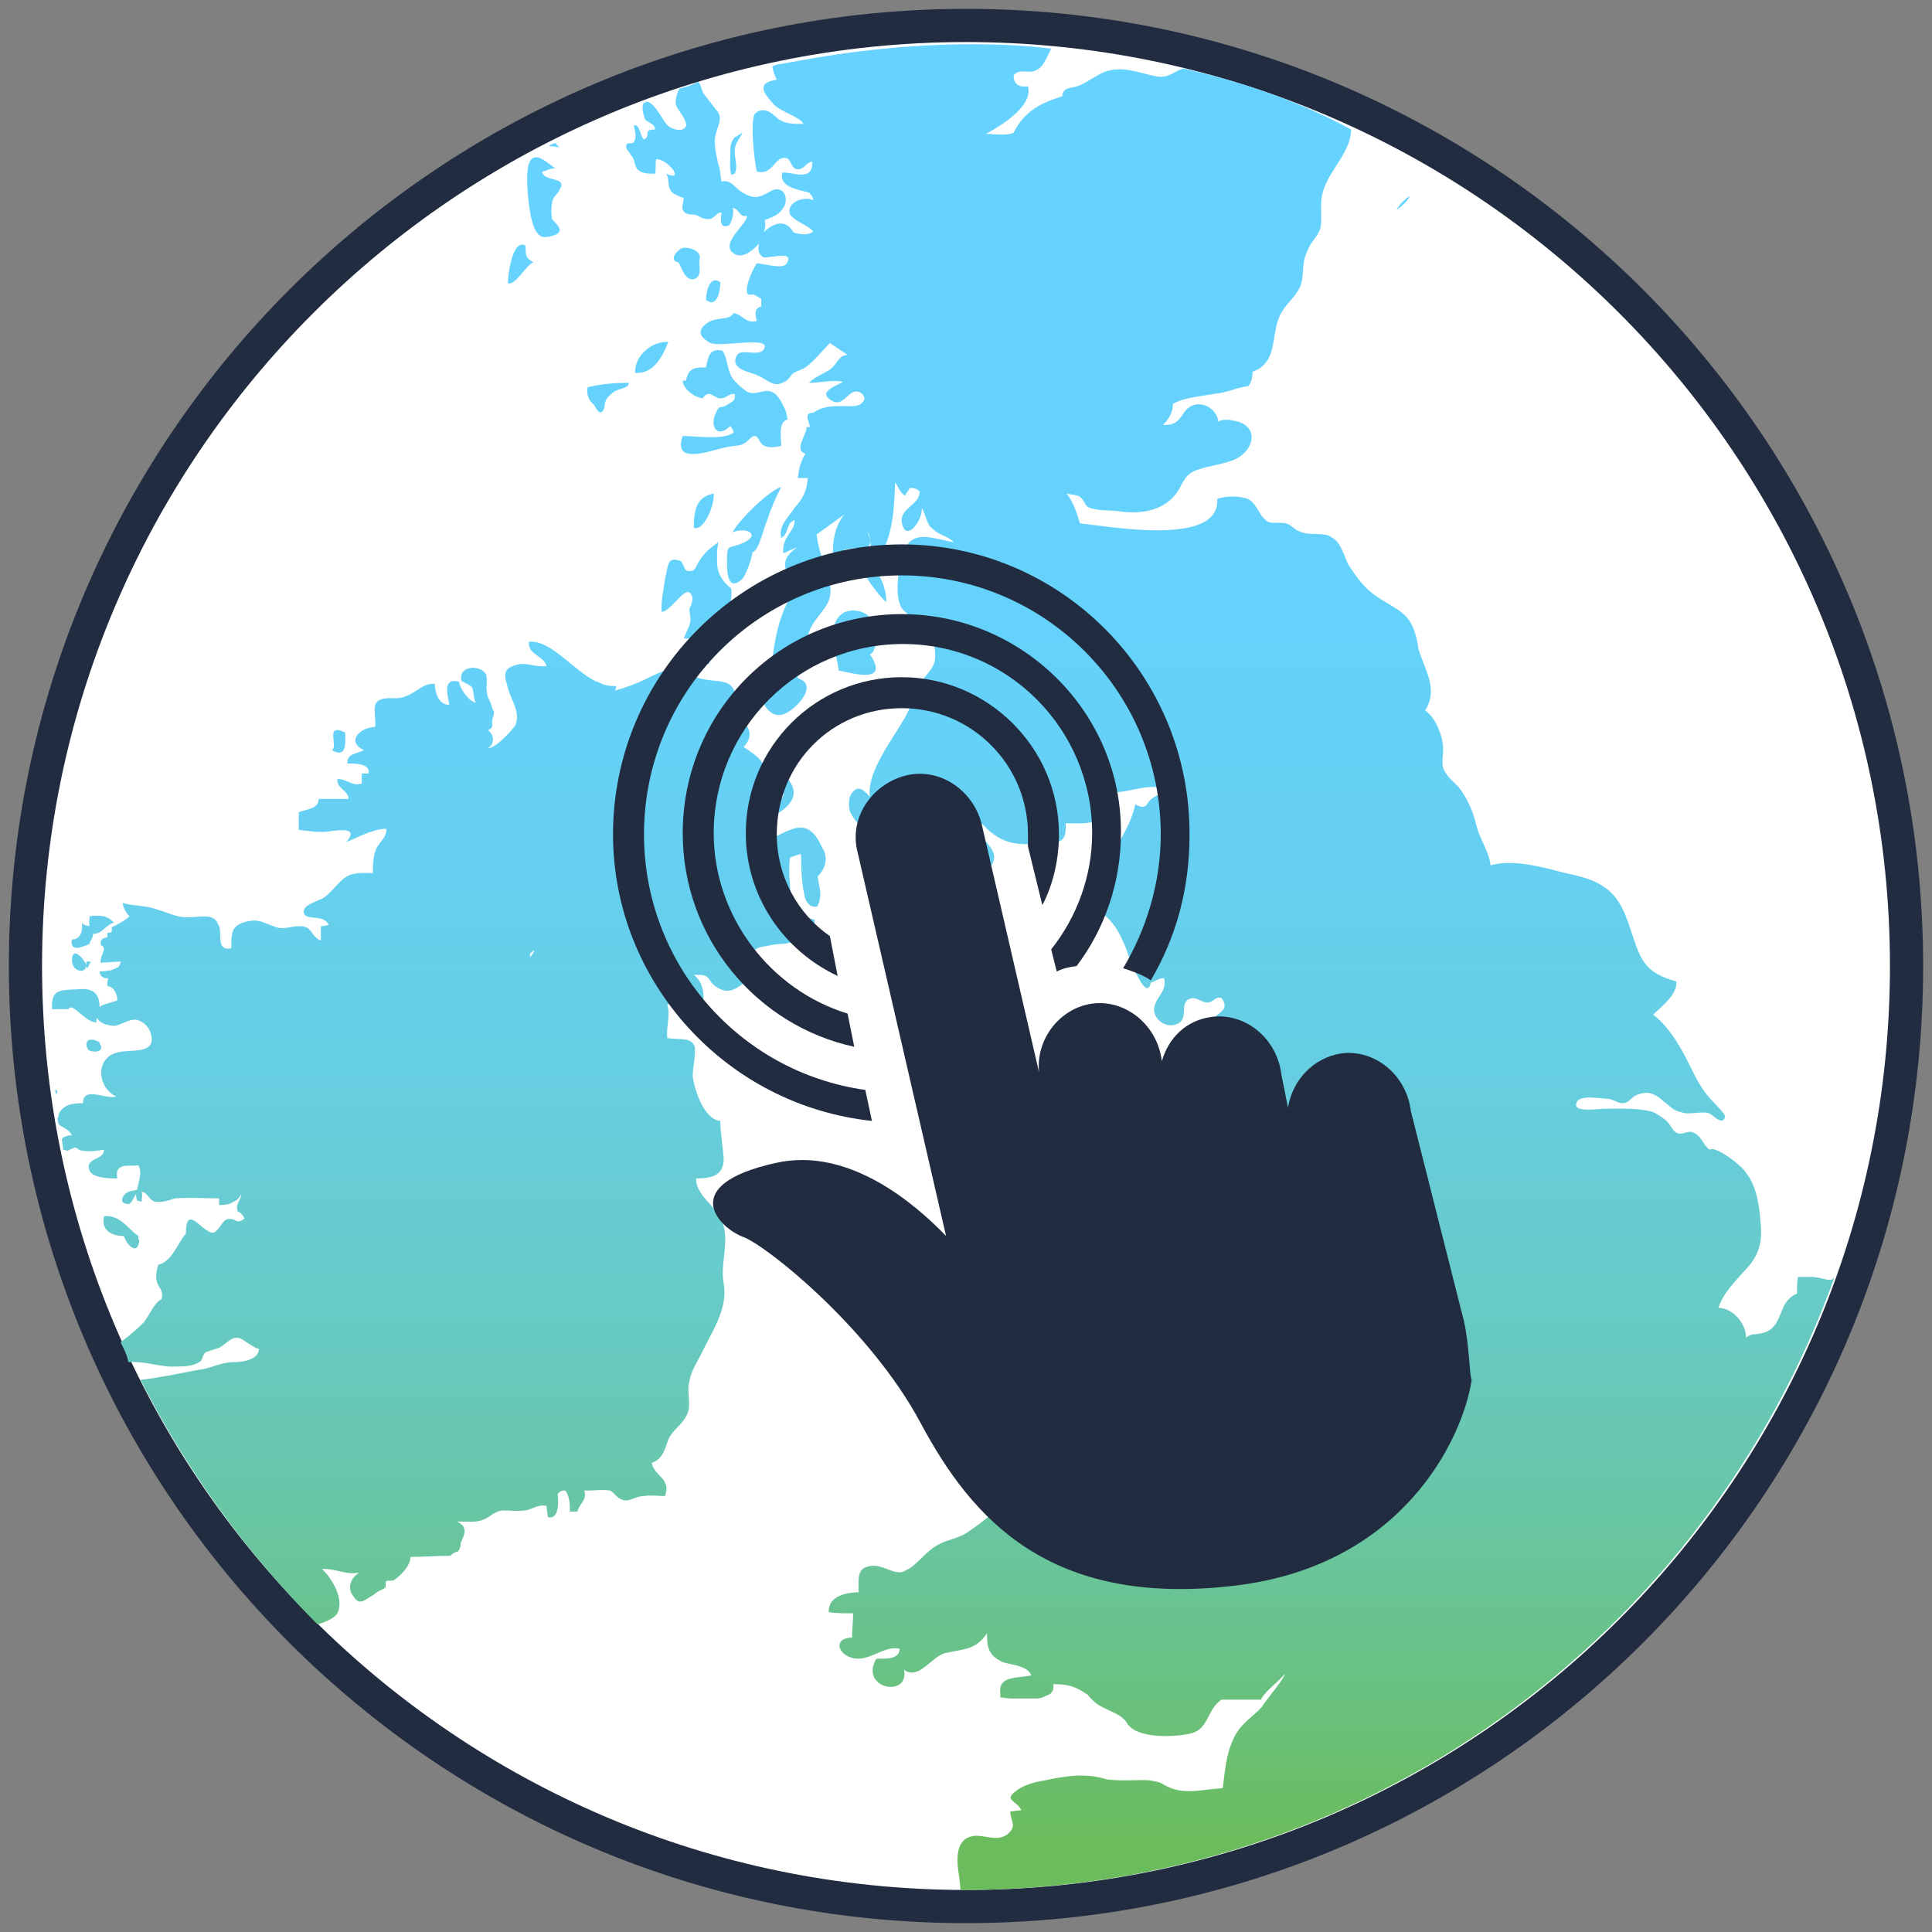 <?xml version="1.0" encoding="utf-8"?>
<!-- Generator: Adobe Illustrator 22.1.0, SVG Export Plug-In . SVG Version: 6.00 Build 0)  -->
<svg version="1.1" id="Layer_1" xmlns="http://www.w3.org/2000/svg" xmlns:xlink="http://www.w3.org/1999/xlink" x="0px" y="0px"
	 viewBox="0 0 174.6 174.6" style="enable-background:new 0 0 174.6 174.6;" xml:space="preserve">
<rect x="0" y="0" width="174.6" height="174.6" fill="#808080" stroke="none"/>
<style type="text/css">
	.st0{fill:#FFFFFF;}
	.st1{fill:#212C40;}
	.st2{fill:url(#SVGID_1_);}
</style>
<g>
	<ellipse class="st0" cx="87.3" cy="87.3" rx="85" ry="85"/>
	<path class="st1" d="M87.3,3.8c46,0,83.5,37.4,83.5,83.5s-37.4,83.5-83.5,83.5S3.8,133.3,3.8,87.3S41.3,3.8,87.3,3.8 M87.3,0.8
		C39.6,0.8,0.8,39.6,0.8,87.3s38.7,86.5,86.5,86.5s86.5-38.7,86.5-86.5S135,0.8,87.3,0.8L87.3,0.8z"/>
</g>
<linearGradient id="SVGID_1_" gradientUnits="userSpaceOnUse" x1="85.3" y1="26.526" x2="85.3" y2="166.528">
	<stop  offset="0" style="stop-color:#65D2FF"/>
	<stop  offset="0.201" style="stop-color:#65D2FC"/>
	<stop  offset="0.358" style="stop-color:#65D0F2"/>
	<stop  offset="0.501" style="stop-color:#66CEE1"/>
	<stop  offset="0.634" style="stop-color:#67CBCA"/>
	<stop  offset="0.761" style="stop-color:#68C7AC"/>
	<stop  offset="0.882" style="stop-color:#69C287"/>
	<stop  offset="1" style="stop-color:#6ABC5C"/>
</linearGradient>
<path class="st2" d="M7.8,87.2c0,0.1,0,0.3,0.1,0.3l0.3-0.6H7.8C7.8,87.1,7.8,87.1,7.8,87.2z M31.2,66.2c-1.9-0.9-0.6,1.2-1.2,1.6
	C31.4,68.6,31.2,67,31.2,66.2z M6.5,86.8c0,1,1.3,1.3,1.3,0.4C7.5,86.5,6.5,85.5,6.5,86.8z M74.3,76.6c-0.4-0.9-1-1.9-2.1-1.8
	c-0.6,0-1.9,0.7-2.5,1c-0.7,0.3-1.9,1.3-2.2,0c-0.1-0.7,1-1.3,1.6-1.6c1.3-0.7,3.7-1.9,2.1-3.8c-0.3-0.4-0.4-0.7-1-0.6
	c-0.1,0.7-0.1,1.5,0.6,1.6c0.1,0.7-0.3,1.2-1,0.9c-0.4-0.3-0.3-1.3-0.4-1.8c0-0.3,0-0.4-0.1-0.6c-0.3-1.2-0.9-1.6-2.1-2.4
	c0.6-0.6,0.7-1.3,0.3-1.9c-0.3-0.3-0.9,0-1-0.3c-0.1-0.1-0.1-0.6-0.1-0.9c0-0.3,0.1-0.6,0.1-0.7c0.1-2.8-1.6-1.8-3.6-2.5
	c-0.9-0.3-1.3-0.9-2.4-0.7c-0.6,0.1-1.6,0.6-2.2,0.9c-0.6,0.3-1.6,0.7-2.7,1c0-0.1,0.1-0.3,0.1-0.4c-0.4,0-1,0-1.5-0.3
	c-0.1,0-0.1-0.1-0.3-0.1c-2.1-1-4.1-3.8-6.1-3.6c-0.1,1.2,1.3,1.2,1.6,2.2c-1.2,0.1-1.8-0.4-2.8-0.1c-1.3,0.4-1,1-0.6,2.4
	c0.3,0.9,1,1.9,0.6,3c-0.4,0.6-1.9,2.2-2.5,2.1c0.6-0.3,0.6-1.2,0-1.6c0.6-0.3,0.3-0.4,0.4-1c0.3-1,0.1-0.4-0.1-1.3
	c-0.1-0.4-0.4-0.7-0.4-1.2c-0.1-0.4,0.1-1.2-0.1-1.6c-0.6-0.9-2.5-0.7-2.2,0.6c0,0.1,0.9,0.4,1,0.7c0.1,0.3,0.1,1,0.3,1.3
	c-0.6-0.1-1.5-1.3-1.5-1.9c-1.6-0.4-1,1.3-0.9,2.1c-0.9,0-1.3-1-1.3-1.9c-1.3-0.1-1.9,1.2-3.4,1.3c-0.6,0-1.5-0.1-1.9,0.4
	c-0.3,0.4,0,1.6-0.1,2.2c-1.3,0-2.7,1.3-1,2.1c-0.6,0.3-1.6,0.3-1.5,1.2c0.7,0,2.1,0,1.9,0.9h-0.6v0.9c-0.9,0.3-1.3-0.4-2.2-0.4
	c-0.1,0.9,1,1,1,1.8h-2.7c0,0.9-1,0.9-1.8,1.2V75c1,0.1,1.9,0.3,3,0.1c0.9-0.1,2.4-0.3,1.3,1c1-0.4,2.4-1.2,3.6-1.2
	c0.1,0.7-0.6,1.2-0.9,1.8c-0.3,0.7-0.3,1.5-0.3,2.2c-0.9,0-1.8-0.1-2.5,0.4c-0.6,0.4-1.2,1.3-1.9,1.8c-0.4,0.3-2.2,0.7-1.8,1.5
	c0.3,0.6,1.8,0,2.2,1c-0.1,0-0.4,0.1-0.7,0.1V85c-1-0.4-0.7-1.3-1.9-1.3c-1,0-1.5,0.4-2.4,0c-0.9-0.3-1.3-0.7-2.5-0.4
	c-0.3,0.1-0.4,0.1-0.7,0.3c-0.6,0.4-0.6,1-0.6,2.1c-1.5,0.3-0.7-1.5-1.2-2.2c-0.4-1-1.6-0.6-2.8-0.6c-1,0-1.6-0.4-2.7-0.7
	c-1-0.4-2.2-0.3-3.1-0.6c0,0.4,0.3,0.9,0.6,1.2c-0.4,0.4-1,0.7-1.6,1v0.4c-0.1,0.1-0.3,0.1-0.4,0.1v0.4c-0.6,0.1-0.6,0.3-0.6,0.7
	c0.7,0.3-0.1,0.9,0,1.6c0.6,0,1.2-0.1,1.8-0.1c0,0.2-0.1,0.3-0.2,0.5L10,87.7c-0.3,0-0.6,0.1-1,0.1c0,0.3,0.3,0.7,0.8,0.6
	c-0.1,0.2-0.1,0.5-0.1,0.7c0.6,0.1,0.9,0.7,0.9,1.3C10.2,90.6,9.4,90.7,9,91c0-1.4-0.8-1.7-1.9-1.6c-1.6,0.1-2.5-0.1-2.4,1.8h1.5
	c0.3-0.7,1.5,1.2,2.5,1.2c0-0.1,0-0.3,0.1-0.4c0.2,0.5,1,0.7,1.5,0.7c0.7,0,1.6-0.9,2.4-0.4c0.9,0.4,1.2,1.6,0.9,2.1
	c-0.7,1-3,0.1-4,1.3c-0.9,1-0.4,2.8,0.9,3.4c-0.9,0.3-3-1-3,0.6c-0.9,0-1.8,0.1-2.2,1c0,0.1,0,0.3-0.1,0.3c0,0.1,0,0.3,0.1,0.6
	c0.3,0.3,0.9,0.4,1.2,1c-0.4,0-0.7,0.1-0.9,0.3c0,0.3,0.1,0.7,0.1,1c0.1,0,0.3,0.1,0.4,0.1c0,0,0.6-0.3,0.7-0.3s0.4,0.3,0.7,0.3
	c0.7,0.1,1.3,0,1.9-0.1c0,1-1.8,0.7-1.3,1.9c0.3,0.7,1.9,0.7,2.5,0.7c-0.3-1.6,1.3-1,1.9-1.2c0.4,0.7,0,1.5-0.1,2.2l-0.3,0.1
	c-1,0-1.6,1.3-0.4,1.2c0.3-0.3,0.4-0.6,0.6-0.9c0,0.1,0,0.4,0.1,0.6c0.1,0,0.3,0.1,0.4,0.1c0-0.3,0.1-0.6,0-0.9
	c0.6,0.1,0.6,0.7,1.2,0.9c0.6,0.1,1.2-0.1,1.8-0.3c1.3-0.1,2.7,0,4,0v0.6c0.4,0,0.9,0,1.3-0.3c0.3-0.1,0.6-0.4,0.7-0.7
	c0,0.6-0.6,0.9-0.3,1.6c0.3,0.1,0.4,0.3,0.6,0.6c-0.4,0.4-0.7,0.3-1,0.1c-0.1,0-0.4-0.1-0.6,0c-0.4,0.1-0.7,1-1.2,1.2
	c-1,0.1-2.5-2.8-2.5,0.1c-0.7,0.7-1.2,2.5-2.5,2.8c-0.1,0.4-0.3,1-0.1,1.6s0.6,0.7,0.4,1.5c-0.7,0.4-1,1.3-1.6,2.1
	c-0.6,0.6-1.3,1.2-2.1,1.8c0.3,0.6,0.6,1.2,0.7,1.8c1.2-0.1,2.5,0.3,3.7,0.4c1.3,0,2.1,0,2.7-0.4c0.3-0.1,0.3-0.7,0.6-0.9
	c0.3-0.1,0.9-0.3,1.2-0.4c0.6-0.3,1-0.9,1.6-0.9h0.1c0.4,0,1.3,0.9,1.9,1c0,0.9-1.3,1.2-2.2,1.2c-0.1,0-0.3,0-0.3,0
	c-1.2,0.1-1.9,0.6-3,0.7c-1.6,0.3-3.4,0.7-5.2,0.9c4.1,8.1,9.6,15.7,16,22.1c1-0.3,1.8-0.7,1.9-1.3c0.4-1.2-0.7-3-1.5-3.7
	c1.2-0.1,2.2,0.6,3.4,0.3c-0.7,0.4-1.2,1.3-0.6,2.1c0.6,1,1,0.4,1.9-0.1c0.3-0.3,0.7-0.4,1-0.6c0.1-0.1,0-0.4,0.1-0.6
	c0.1-0.1,0.6,0,0.7-0.1c0.6-0.4,1.5-1.3,1.5-2.1c1.3,0,2.2-0.1,3.6-0.1c0.3-0.3,0.4-0.3,0.7-0.4c0.4-0.6,0.1-0.6,0.3-0.9
	c0.3-0.7,0.6-1.3-0.4-1.8c0.7,0,1.6,0.1,2.2-0.1c0.9-0.3,0.9-0.7,1.9-0.9c0.7,0,1.3,0.1,2.1,0c0.6-0.1,1.2-0.6,1.9-0.4
	c0,0.4,0.1,0.7,0.1,1c1,0.3,1-1.3,0.9-2.1c0.3-0.3,0.4-0.3,0.7-0.3c0.4,0.6,0.4,1.3,0.4,1.9h0.7c0.1-0.7,0.9-1,0.6-1.9h0.1
	c0.1,0,0.1,0,0.3,0c0.6,0,1.3-0.1,1.9,0c0.4,0.1,0.7,0.9,1.5,0.9c0.4,0,1-0.4,1.6-0.4c0.6-0.1,1.3,0,1.9,0c0.6-1.6-1-1.8-1.2-3
	c1-0.3,1.2-1.3,1.5-2.1c0.4-0.9,1.2-1.3,1.6-2.1c0.6-0.9,0-2.2,0.3-3.1c0.1-1,0.9-2.1,1.3-3c0.9-1.8,2.2-3.8,1.8-5.9
	c-0.4-2.1,0.9-4.4-0.6-6.4c-0.6-0.9-1.9-1.8-1.9-3.1c1.5,0,2.4-0.3,2.5-1.6c0-0.9-0.3-2.4-0.3-3.6c-1.5-0.1-2.4-3-2.5-4.1
	c0-0.7,0.4-2.4,0.1-2.8c-0.4-0.7-1.6-0.4-2.4-0.6c-0.1-1,0.3-2.1,0-3c0.9-0.4,2.1,0.3,3.1,0.3c0.4-1.2,0.1-2.4-0.7-3h0.6
	c0.9,0.1,0.6,0.4,1.3,1c0.6,0.4,1.2,0.7,2.1,0.1c1.2-0.7,0.4-0.9,0.7-2.1c0.3-0.9,0.7-1.3,1.3-1.5c0.6-0.1,1.3-0.3,2.1-0.3
	c1-0.1,3-1,2.8-2.2c-0.7-0.1-1.3-0.6-2.1-0.9c0-0.6-0.1-1.3-0.1-2.2c-0.1-0.9-0.1-1.8,0-2.5c0.3-0.1,0.7-0.3,1-0.3
	c0,0.7,0,2.5,0.3,3.7c0.1,0.7,0.6,1.2,1.2,1c0-0.1,0-0.1,0.1-0.3c0.3-0.9,0-1.5-0.1-2.4C74.6,78.5,74.9,77.5,74.3,76.6z M47.9,86.5
	c0-0.1,0-0.1,0-0.3c0.1-0.1,0.3-0.3,0.4-0.3C48.2,86.1,48.1,86.3,47.9,86.5z M12.6,112.1c-0.1-0.1-0.1-0.1-0.1-0.4
	c-1-0.7-1.6-1.9-3.1-1.8c-0.3,1.3,0.7,1.8,1.8,1.8C11.4,112.4,12.4,113.6,12.6,112.1z M5,98.5c0,0.1,0,0.3,0.1,0.4
	C5.2,98.6,5.2,98.5,5,98.5z M48.2,23.7c-0.7-0.4-0.7-0.6-0.7-1.5c-1.2-0.7-1.6,2.7-1.6,3.4C46.6,25.8,47.5,24,48.2,23.7z M66.4,15.7
	c0.3-0.7,0-1.2,0-2.1c0-0.6,0.4-1,0.7-1.6c-0.1,0-0.4,0.3-0.7,0.4C66,12.9,66,13.2,66,14c0,0.6-0.1,1.2,0.1,1.8
	C66.3,15.7,66.4,15.7,66.4,15.7z M127.4,17.7c-0.4,0.3-0.9,0.7-1.2,1.3C126.7,18.6,127.3,18.1,127.4,17.7z M54.6,36.9
	c0.1-0.7,0.1-0.9,0.9-1.5c0.4-0.3,1.5-0.3,1.3-0.9v0.1c-1.3,0-2.5,0.1-3.7,0.4c-0.1,0.7,0.1,1.2,0.6,1.6
	C54,37.2,54.3,37.6,54.6,36.9z M49,21.4c0.3,0.1,1.3-0.1,1.5-0.4c0.3-0.4-0.4-0.9-0.6-1.2c-0.1-0.4-0.1-0.9,0-1.5
	c0.1-0.6,0.4-0.6,0.7-1.2c0.7-1.2-1.5-0.6-1.6-1.6c0.3,0,0.7-0.3,1.2-0.3c-0.6-0.3-1.9-1.8-2.4-0.4c-0.3,0.9-0.1,2.8,0,3.7
	C47.9,19.1,48.1,21.1,49,21.4z M50.2,12.9c-0.1,0.1-0.4,0.1-0.6,0.3c0.3,0,0.7,0.1,1,0.1C50.4,13.2,50.3,13.1,50.2,12.9z M8.1,85.3
	c0-0.3,0.3-0.4,0.3-0.9c0.9,0,1.2-0.9,1.9-1c-0.6-0.7-1.3-0.7-2.2-0.6c0,0.3-0.1,0.6,0,0.9c-0.3-0.1-0.4,0-0.7-0.3
	c0.1,0.7-0.1,1.5-0.9,1.5C6.3,86.1,7.4,85.6,8.1,85.3z M76.2,55.4c-1.6,1-0.6,3.6-0.4,5.2c1.5,0.3,4.6,1.2,2.8-1.5
	c0.4,0,0.4-0.7,0.7-1c-1.6-0.1-0.3-1.3-0.6-2.1C78.3,55.1,76.8,55,76.2,55.4z M57.4,33.7c1.6,0.1,2.4-1.3,3-2.8
	C58.9,30.8,57.3,32.2,57.4,33.7z M163.7,115.4h-1.2c-0.1,0.4-0.1,1-0.1,1.5c-1.3,0.6-1.2,1.5-1.9,2.7c-0.6,0.9-1.3,0.9-2.1,1
	c-0.1,0-0.4,0.1-0.6,0.3c0-1.3-1.2-2.7-2.5-2.7c0.4-1.3,1.5-2.4,2.4-3.4l0.1-0.1c1.2-1.3,1.5-2.5,1.3-4.3c-0.1-1.5-0.4-3.3-1.3-4.4
	c-0.4-0.7-2.8-2.5-3.3-2.1c-0.6-0.4-0.7-1.3-1.6-1.6c-0.4-0.1-1,0.3-1.3,0.1c-0.4-0.1-0.6-0.7-0.9-1c-0.4-0.4-0.9-0.7-1.3-0.9
	c-1.3-0.4-3-0.3-4.4-0.3c-0.6,0-3,0.4-2.5-0.6c0.3-0.7,2.2-0.3,2.8-0.3c0.4,0,0.9,0.4,1.3,0.4c0.6,0,0.7-0.4,1.2-0.7
	c0.7-0.3,1.2-0.3,1.6-0.1c0.3,0.1,0.6,0.3,0.9,0.6c0.6,0.4,0.9,0.9,1.6,1c0.7,0.3,1.8-0.1,2.5,0.1c0.3,0,1.3,1.3,1.5,0.3
	c0-0.3-1.3-1.5-1.5-1.8c-0.9-1-1.5-2.5-2.2-3.8c-0.7-1.3-1.6-2.7-2.8-3.6c0.7-0.7,2.2-1.8,2.1-3c-2.1-0.6-3-1.3-3.7-3.4
	c-0.6-1.6-1-3.7-2.5-4.9c-1.5-1.2-3.3-1.3-5-1.8c-1.6-0.4-3.8-0.9-5.6-0.4c-0.1-1.2-1-2.4-1.3-3.7c-0.3-1.3-0.9-2.5-1.6-3.4
	c-0.4-0.4-1-0.9-1.3-1.5c-0.3-0.6,0-1.5-0.1-2.2c0-0.3-0.1-0.6-0.1-0.7c-0.3-1-0.7-1.9-1.5-2.5c1.2-1.9,0-3.6-0.6-5.5
	c-0.1-0.7-0.3-1.9-0.9-2.7c-0.7-1-2.2-1.5-3.3-2.4c-0.9-0.7-1.5-1.6-2.1-2.5c-0.4-0.7-0.7-2.1-1.5-2.5c-0.7-0.6-2.1-0.1-3-0.6
	c-0.4-0.1-0.7-0.6-1.2-0.7c-0.4-0.1-1.2,0-1.5-0.1c-0.9-0.4-1-1.6-1.9-2.1c-0.7-0.3-2.1-0.3-2.8,0c0.3,4.4-10.1,2.4-12.4,2.2
	c-0.3-1-0.6-1.9-1.2-2.7c0.3,0.1,0.9,0.1,1.2,0.3c0.4,0.3,0.4,0.7,0.7,0.9c0.7,0.4,2.1,0.3,2.8,0.4c1.9,0.3,4,0,5.2-1.6
	c0.7-1,0.7-1.8,2.1-2.2c0.9-0.3,1.8-0.4,2.7-0.7c2.2-0.6,3-3.3,0.3-3.7c-0.4-0.1-1-0.1-1.3,0.1c-0.1-1-1.2-1.8-2.2-1.5
	c-1.3,0.4-0.9,1.9-2.8,1.8c0.4-0.4,0.9-1,0.9-1.9c1-0.6,2.7-0.7,3.7-0.9c1.2-0.1,2.1-0.6,3.1-0.7c0.3-0.3,0.4-0.9,0.4-1.3
	c2.5-0.9,1.5-3.7,2.7-5.5c0.4-0.7,1.2-1.3,1.6-2.2c0.4-1,0.1-2.1,0.6-3.1c0.4-1.2,1.3-1.5,1.3-2.8v-0.6c0-0.9-0.1-1.5,0.3-2.5
	c0.7-1.8,2.4-3.3,2.4-5.2c-4.6-2.5-9.8-4.3-15.1-5.5c0,0,0,0-0.1,0c-0.9,0.3-1.3,0.9-2.4,0.7c-1.6-0.3-3-1-4.7-0.4
	c-0.7,0.3-1.5,0.9-2.2,1.2c-0.6,0.3-1.6,0.1-1.6,1c-1.9,0.6-3.4,1.3-4.4,3.3c-0.7,0.3-1.8,0.1-2.5,0.1c1.3-0.7,4.3-2.5,3.8-4.3
	c-0.7,0.1-1.3-0.1-1.3-1C92.3,6,93.2,7,94.1,6c0.3-0.3,0.6-1,0.9-1.6c-2.4-0.3-4.7-0.4-7.1-0.4c-5.6,0-11,0.6-16.3,1.6
	c-0.1,0-0.4,0.1-0.6,0.1c-0.4,0.1-0.9,0.1-1.2,0.3c0.1,0.6,0.3,1,0.4,1.2c-1.9,0.3-1.2,1.2-0.3,2.2c0.6,0.7,2.5,1.2,2.7,1.8
	c-1,0-1.5,0-2.2-0.4c-0.4-0.3-1.2-1.3-2.1-0.6c-0.6,0.4-0.1,4.6,0.1,5.3c1.5,0.4,1.6-1.5,2.7-1.2c0.4,0.1,0.4,1,1,1
	c0.6,0,0.7-0.6,1.3-0.7c0.1,1.9-1.8,0.9-2.7,1c-0.3,1.3,1.3,1.5,2.4,1.8c0.1,0.1,0.4,0.4,0.4,0.7c-0.7-0.4-2.5,0.1-2.1,1.3
	c0.6,0.7,1.5,0.9,2.1,1.5c-0.4,0.4-1.2,0.3-1.8,0.1c-0.7-1.3-1.9-0.8-2.7,0c0.2-0.4,0.2-0.8,0.1-1.1c0.7-0.3,1.3-0.4,1.8-1.3
	c0.4-1-0.3-1.9-1.3-1.3c-1,0.6-1.5,0.7-2.5,0.1c-0.7-0.4-1-1.2-1.9-1c-0.1-0.4-0.1-1.2-0.3-1.6c-0.1-0.6-0.3-1.2-0.3-1.9
	c-0.1-1.2,1-2.1,0.1-3c-0.3-0.4-0.7-0.9-1-1.3c-0.3-0.3-0.3-0.9-0.6-1.2C62.7,7.6,62,7.9,61.4,8c-0.3,0.6-0.4,1.2-0.3,1.5
	c0.1,0.4,1,1.3,0.9,1.9c-0.3,0.6-1.2,0.3-1.6,0c-0.4-0.3-1.2-2.1-1.9-2.2c-0.1,0-0.3,0.1-0.3,0.1c-0.3,0.3,0,1.2,0.1,1.5
	c0.3,0.3,0.9,0.4,0.9,0.9c-1.2,0-0.3,0.6-1,0.9c-0.4-0.3-0.3-1.3-0.9-1.3c0,0.4,0.3,1,0,1.5c-0.1,0.3-0.6,0-0.7,0.3
	c-0.1,0.4,0.3,0.6,0.4,0.9c0.4,0.4,0.3,0.9,0.6,1.3c0.4,0.4,1,0.4,1.6,0.4c0.1-0.4,0-0.9,0.1-1.3c1-0.1,2.7,2.1,0.9,1.3
	c0.3,0.4,0.1,1,0.4,1.5c0.1,0.3,0.9,0.6,1.2,0.7c0,0.3-0.3,0.9,0,1.2c0.1,0.3,0.9,0.3,1,0.3c0.4,0.1,0.6,0.4,1.2,0.4
	s0.7-0.6,1.2-0.6c0,0.3-0.3,1.5,0.6,1.2c0.3-0.1,0.6-1.3,0.4-1.6c0.6,0,0.6,0.9,1.3,0.7c0.1,0.7-2.5,2.5-1.2,3.4
	c0.7,0.5,1.6-0.1,2.3-0.9c-0.1,0.5-0.1,0.9,0.3,1.2c0.3,0.3,3-0.7,2.2,0.6c-0.3,0.6-2.1,0-2.7,0c-0.3,0.4-1,1.9-0.9,2.5
	c0,0.3,0.1,0.4,0.6,0.3l0.7,0.4v0.7c-0.6,0.1-0.6,0.7-0.4,1.3c-1,0.3-1.3-0.6-2.1-0.7c-0.4,0.7-1.6,0.3-2.4,0.9
	c-1,0.7-0.6,1.3,0.3,1.8c1,0.4,5.2-0.6,4.9,0.4c-0.3,1-2.1,0-2.5,0.7c-0.7,1.3,1.2,1.5,1.8,1.8c1,0.4,1.5,1.2,2.5,0.6
	c0.3-0.1,0.6-0.6,0.7-0.7c0.4-0.3,0.7-0.3,1.2-0.6c0.9-0.7,1.5-1.5,2.2-2.2l1.5,1v0.1c-0.7,0-0.9,0.9-1.5,1.3
	c-0.6,0.4-1.3,0.6-1.9,1.2c1,0,2.1-0.3,3.1-0.1c-0.7,0.4-2.2,0.9-1.2,1.6c1.2,0.9,1.6-0.9,2.5-0.7c0.4,0,0.9,0.6,0.4,1
	c-0.3,0.4-1.2,0.3-1.6,0.3c-1.2,0-1.9,0-2.8,0.6c-0.9,0-0.4,0.7-0.3,1.3c-0.1,0-0.3,0-0.3,0c0,0.7-1.2,2.1-0.1,2.4
	c-0.4,0.6-0.6,1.3-0.7,2.2h0.9c-0.1,1.2-0.4,1.8-1.2,2.7c-0.4,0.7-1.5,1.6-1.2,2.7c0.7-0.3,0.4-1.3,1.2-1.6c0.1,1-1.2,1.5-1,3
	c0.3-0.1,0.6-0.3,0.9-0.4c0.1,0,0.1-0.1,0.3-0.1c-1.9,1.3-0.6,2.1-0.7,3.8c0.3-0.1,0.9-0.4,1.3-0.9c-2.4,2.4-2.8,6.4-3,9.5
	c-1.6,0.3-0.4,3,1,2.7c1-0.1,3.6-2.7,1.5-3.3c-0.1-1.2,0.6-2.8,0.9-3.8c0.3-1.3,1.2-1.9,1.8-3c0.6-1.2,0-2.4-0.3-3.4
	c-0.3-1-0.6-1.8-0.7-2.8l2.5-1.8c0,0,0,0.1-0.1,0.1c-0.7,1-1,2.2-0.9,3.6c0,0.3,0,1.6,0.7,1.3c0.4-0.1,0.3-1.3,0.3-1.8
	c1.2-0.4,3,0.4,2.1-1.6c0.4,0.4,0.1,1.5,0.6,1.9c0.9,0.7,0.9-0.6,1.2-1.2c0.6-1.8,0.6-3.3,0.7-5.2c0.3,0.4,0.4,0.9,0.9,1.2
	c0.1-0.3,0.3-0.4,0.4-0.7c0.3,0,0.6,0,0.9,0.3c0.1,1.2-1.8,1.5-1.6,2.8c0.3,1.9,1.9-0.1,1.8-1.3c0.4,0.6,0.4,1.5,1,1.9
	c0.6,0.6,1.3,0.6,1.9,1.2c-1.9-0.3-3.8-1.3-4.6,1c-0.4,1.3-0.9,4.3,0.1,5.2c1.3,1.2,2.7,1.6,2.8,3.7c0.1,1.2-0.3,1.5-1,2.4
	c-0.7,0.9-0.9,1.6-1.3,2.7c-0.7,1.8-3.8,5.3-3.6,7.8L78.6,72c-0.6-0.7-1.2-1.2-1.8,0c-0.1,0.4-0.1,0.9,0,1.3c0.3,0.7,1,1.5,1.5,1.9
	c-0.1,1.8,0.7,1,1.5,2.1c0.6,0.9,0.4,2.1,1,3h1.8c0.4-1.8-1.9-3.3-1.8-5.3c0.7-0.6,1.5,0.4,1.9,0.9c0.9,0.7,1.3,0.9,2.4,1.2
	c1,0.3,4.1,2.7,4.7,0.7c0.3-1-0.9-1.8-1.3-2.5c-0.6-1-0.3-1.5,0.7-0.4c1.6,1.5,3,1.5,5.3,1.3c1.5,0,1.9-0.3,1.8-1.8
	c1,0,2.1,0.1,3-0.3c1.3-0.4,1-1.2,1.2-2.5c1.6,0.1,4-1.2,5.3,0.1c-0.7,0-1,0-1.6,0.4c-0.7,0.4-0.4,1.2-1.6,0.6
	c-0.4,1.8-1.3,3-2.1,4.6c-0.1,0.4-0.1,0.9-0.3,1.2c-0.1,0.4-0.6,0.6-0.9,1c-0.4,0.9-0.4,1.8-0.3,2.7c1.5,0.7,2.2,2.1,2.8,3.6
	c0.1,0.4,1.8,5,2.2,3c0.4-0.1,0.7-0.4,1.2-0.4c0.3,1.2-0.7,1.6-0.9,2.7c-0.1,0.9,0.9,1.8,1.9,1.5c1.5-0.4,0.1-2.2,1.6-2.4
	c0.4,0,0.9,0.4,1.3,0.4c0.6,0,0.7-0.6,1.3-0.4c0.7,1-0.1,1.2-0.7,1.8c-0.9,0.9-0.9,0.7-0.1,1.6c0.3,0.3,1.5,0.6,1,1.3
	c0,0,0,0.1-0.1,0.1c-0.3,0.4-1.8,0.1-2.2,0.4c-0.9,1.3-0.7,3.1-0.1,4.4c0.4,1.2,0.7,0.9,0.1,1.9c-0.4,0.7-1,1-1,1.9
	c-0.1,1.3,1,3,1.8,4c0.9,1.3,2.1,2.2,3.6,2.7c0.1,1.6-1.6,0.1-2.1-0.3s-0.9-1.5-1.6-1.9c-0.9-0.4-2.1-0.4-2.4,0.4v0.6
	c0.1,0.7,1,1.2,0.9,2.4c-0.3,0.1-0.6,0.1-0.9,0c-0.6-0.1-0.9-0.9-1.5-1.2c-0.9-0.4-2.4-0.7-3.3-0.1c-1.2,0.7-1,1.5-2.5,1
	c-1.3-0.4-2.1-0.7-3.6-0.7c-0.1,0.4,0.1,0.9,0.4,1c-1,0-1.6,0.2-2.1,0.5c-0.2,0.1-0.5,0.2-0.7,0.2c-1,0-0.7,0.1-1.3-0.7
	c-0.7-0.9-1.3-1.8-2.4-2.1c-0.6-0.1-2.8-0.3-3.1,0.3c-0.7,0.7,0.7,2.1-1.5,2.1c-0.6,0.6-0.4,1,0,1.5c0.1,0.1,0.1,0.1,0.3,0.3
	c0.4,0.4,0.7,0.4,1,0.3l1.3,0.7c0.1,0.4,0,1,0.4,1.3c0,0,0.6,0.1,1.1,0.3c-0.1,0.2-0.1,0.4-0.2,0.6c-0.7,1.8-2.1,2.5-3.4,3.7
	c-1.2,0.9-1.9,1.6-2.5,2.7c-0.1,0.3-0.3,0.6-0.4,0.9c0.4,0.4,1.2,0.3,1.5-0.3v-0.1c0.6-0.1,1.5,0.4,2.1,0.1c0.4-0.3,0.6-1.3,0.7-1.8
	c1.5-0.9,3.8-0.9,5.6-0.9c0.1,1-1.2,1.6-0.6,2.5c0.4,0.7,1.8,0.1,1.6,1.5c-0.1,0.7-1.5,1.5-1.3,2.4c0.1,0.9,1.9,1,1.8,2.4
	c0,0.1-0.6,1-0.7,1.3c-0.1,0.6-0.1,0.9-0.4,1.3v0.1c-0.1,0.3-0.4,0.7-0.6,1c-0.3,0.4-0.6,0.7-0.9,1.2c-1,1.5-2.5,2.7-4,3.7
	c-0.9,0.6-1.8,0.6-2.8,1.2s-1.8,1.8-2.7,2.2c-0.9,0.6-1.8-0.4-3-0.4c-1.5,0.1-1.3,1-1.3,2.4c-1,0-2.8,0.3-2.7,1.8
	c0.7,0.1,1.5,0.1,2.2,0.1c0,0.7-0.1,1.5-0.1,2.2c-1.9,0-1.2,1.9,0.6,1.9c1.2,0,2.5-1.2,3.7-0.9c0,1-1.3,0.9-2.1,0.9
	c-1.6,2.7,3,3.6,2.5,1c1.3,1,2.5-1.2,3.7-1.5c1.8-0.4,2.8-0.3,3.8-1.8c0,1.2,0.1,1.9,1.2,2.5c0.7,0.4,2.4,0.3,2.8,1.3
	c-1.2,0.3-3,0-2.8,1.6c0,0,0,0.3,0,0.4c0.3,0,0.6,0.1,1,0.1h2.2c0.6,0,1-0.3,1.3-0.4c0.3-0.3,0.3-0.4,0.3-0.9c1.5,0,2.1,0.3,3,0.9
	c0.1,0,0.1,0.1,0.3,0.3c0.1,0.1,0.1,0.1,0.3,0.3c0.9,0.9,2.5,1,3.1,2.1c0.9,1.3,4,1.2,5.5,0.9c1.9-0.3,1.6-2.2,3-3.1h3.6v-0.1
	c0.4-0.7,1.5-1.5,2.1-2.2c0,0.3-1.3,1.9-1.9,2.7c0,0,0,0.1-0.1,0.1v0.1c-0.9,1-2.1,1.6-2.7,3.1c-0.6,1.3-0.7,2.8-0.9,4.3
	c-1.9,0.1-3.6,0.7-5.3-0.3c-0.4-0.3-0.9-0.3-1.2-0.4c-1.3-0.1-2.5,0.1-4-0.1c-1.9-0.6-3.7-0.3-5.6,0.1c-0.7,0.1-1.9,0.4-2.5,0.9
	c-1.3,0.9,0,0.9,0.4,1.8c-0.3,0-0.7,0.1-1,0.1c0,0.9,0.7,1.3-0.3,2.1c-0.9,0.6-1.8,0.1-2.8,0.1c-1.9,0.1-1.8,2.1-1.5,3.8
	c0,0.4,0.1,0.7,0.1,1v0.1c0.1,0,0.3,0,0.3,0c36.3,0,67.1-23.1,78.7-55.4C165.5,116,164.7,115.4,163.7,115.4z M80.1,54.4
	c0-1.3-0.7-3.4-2.4-3.6C77.7,51.6,79.6,54.1,80.1,54.4z M65.1,25.5c-1-0.7-1.3,1-1.3,1.6C64.8,27.9,65.1,26.3,65.1,25.5z M8,94.9
	c0.6,0.3,1.5,0.1,1-0.6v-0.1C8,93.6,7.5,94.2,8,94.9z M84.6,91.8c-0.3,0.6-1.3,1.6-1.2,2.4c2.1,0.4,4.6-1.5,5.3-3.3
	c0.1-0.4,0-1,0.3-1.5c0.3-0.4,1-0.6,1-1.2s-0.9-0.6-1-1.2c-0.1-0.4,0.4-1,0.3-1.5c-0.6,0.4-2.2,1-2.5,1.9c-0.4,0.9,0.1,1.9-0.3,3
	C85.1,90.2,85.1,90.8,84.6,91.8z M71.2,37.9c-0.1-0.1-0.1-0.7-0.3-1c-0.3-0.6-0.6-1.3-1.2-1.5c-0.7-0.3-1.3,0.4-2.2,0
	c-0.4-0.3-1.3-1-1.5-1.6c-0.3-0.7-0.3-1.5-0.7-2.1c-1.2-0.3-1.3,0.6-1.5,1.5c-0.9,0-1.6,0-1.8,1.2c-0.1,0-0.3,0-0.3,0
	c0,0.7,1,1.5,1.8,1.6c0.6-0.9,1,0,1.6,0c0.6,0,0.6-0.4,1.3-0.4c0.1,0.7-0.3,0.7-0.7,1c-0.7,0.4-0.6-0.1-1,0.7
	c-0.6,1.2,0.1,2.4,1.3,1.2c0.1,0.1,0.3,0.4,0.3,0.6c-1,0.7-3.4,0.3-4.6,0.3c-1,2.8,2.8,1.2,4,1c0.4-0.1,1.2-0.1,1.5-0.3
	c0.3-0.1,0.7-0.7,1-0.7c0.4,0,0.4,0.7,0.9,0.9s1,0.1,1.5,0C70.6,39.6,70.3,38.1,71.2,37.9z M67.3,49c-1.5,0.7-1.6,0-1.6,1.8
	c0,0.7,0,2.7,1.3,1.6c0.4-0.3,1-2.1,1-2.5c0.6-0.1,1-2.2,1.3-2.8c0.4-1.2,0.7-1.9,1.3-3.1c-1.2,0.4-3.8,3-4.4,4.1
	C67.5,47.6,68.7,48.3,67.3,49z M62.7,47.7c1,0.3,1.9-2.2,1.8-3.1C62.9,44.9,62.7,46.2,62.7,47.7z M64.1,60c0-0.1,0-0.3,0-0.3
	c-0.1-1.6-2.7-1.2-2.7,0.6c0.4,0.1,0.7,0.3,1.2,0.3c-0.1-0.3,0-0.4-0.3-0.7C63,59.7,63.5,59.9,64.1,60z M61.7,22.4
	c-0.7,0.3-1.2,1.2-0.4,1.3c0.3,0.4,0.6,1.8,1.5,1.5c0.6-0.3,0.4-0.9,0.4-1.6c0,0,0,0,0-0.1C63.5,22.7,62.3,22.3,61.7,22.4z
	 M60.1,52.3c-0.1,0.9-0.4,2.1-0.3,3c1-0.1,2.4-3,2.8-1.2c0-0.1-0.1,0.7-0.3,0.9c0,0.3,0.1,0.6,0.1,1v0.1c-0.1,0.6-0.4,1-0.6,1.6
	c1.6,0.1,1.9-0.7,3.1-1.6c0.9-0.7,1.2-1.5,1.2-2.5v-0.4c-0.9-0.7-1.3-1.5-1.3-2.4v-0.9c0-0.3,0.1-0.6,0.1-0.9c0,0-0.1,0-0.1,0.1
	c-0.6,0.4-1.2,0.9-1.6,1.6c-0.3,0.4-0.3,1-1,0.9c-0.4,0-0.4-0.7-0.7-0.9C60.2,50.2,60.4,51.3,60.1,52.3z"/>
<path class="st1" d="M81.5,61.2c-7.8,0-14.1,6.3-14.1,14.1c0,5.7,3.4,10.6,8.3,12.9L75,84.6c-2.9-2-4.8-5.4-4.8-9.2
	C70.2,69,75.2,64,81.5,64c6.3,0,11.4,5.1,11.4,11.4c0,0.4,0,0.8,0,1.1l1.3,5.3c1-1.9,1.5-4.2,1.5-6.4C95.7,67.5,89.2,61.2,81.5,61.2
	z"/>
<path class="st1" d="M81.5,55.5c-11,0-19.8,8.8-19.8,19.8c0,9.5,6.7,17.4,15.5,19.3l-0.6-3c-6.9-2.1-12.1-8.7-12.1-16.3
	c0-9.5,7.7-17.1,17.1-17.1c9.5,0,17.1,7.7,17.1,17.1c0,3.9-1.4,7.6-3.7,10.5l0.5,2c0.6-0.3,1.1-0.4,1.8-0.5c2.5-3.3,4-7.5,4-12
	C101.4,64.4,92.4,55.5,81.5,55.5z"/>
<path class="st1" d="M78.8,101.3l-0.6-2.8c-11.4-1.6-20-11.4-20-23.1C58.2,62.5,68.6,52,81.5,52c12.9,0,23.4,10.5,23.4,23.4
	c0,4.4-1.3,8.6-3.4,12.1c0.9,0.3,1.8,0.6,2.5,1.1c2.3-3.9,3.5-8.3,3.5-13.1c0.1-14.5-11.6-26.3-26-26.3S55.4,61,55.4,75.4
	C55.4,88.7,65.6,99.9,78.8,101.3z"/>
<path class="st1" d="M132.3,119.4l-4.8-19c-0.4-3.3-3.3-5.6-6.3-5.2c-2.5,0.4-4.4,2.4-4.8,4.9l-0.6-3c-0.4-3.3-3.3-5.6-6.3-5.2
	c-2.3,0.3-3.9,1.9-4.5,4c-0.4-3.3-3.3-5.6-6.3-5.2c-2.9,0.4-5.1,3.2-4.8,6.2l-5.2-22.5c-0.8-3-3.8-5.1-6.9-4.3
	c-3,0.8-5.1,3.8-4.3,6.9l8,34.7c-2.8-2.9-8.8-8.1-15.4-6.6c-9,2-5.1,5.9-2.9,6.7c2.1,0.8,11.4,8.2,16,16.8s11.6,16.7,28.4,14.7
	c15.2-1.8,20.6-13.3,21.4-18.6C132.8,124.4,132.8,121.6,132.3,119.4z"/>
</svg>
